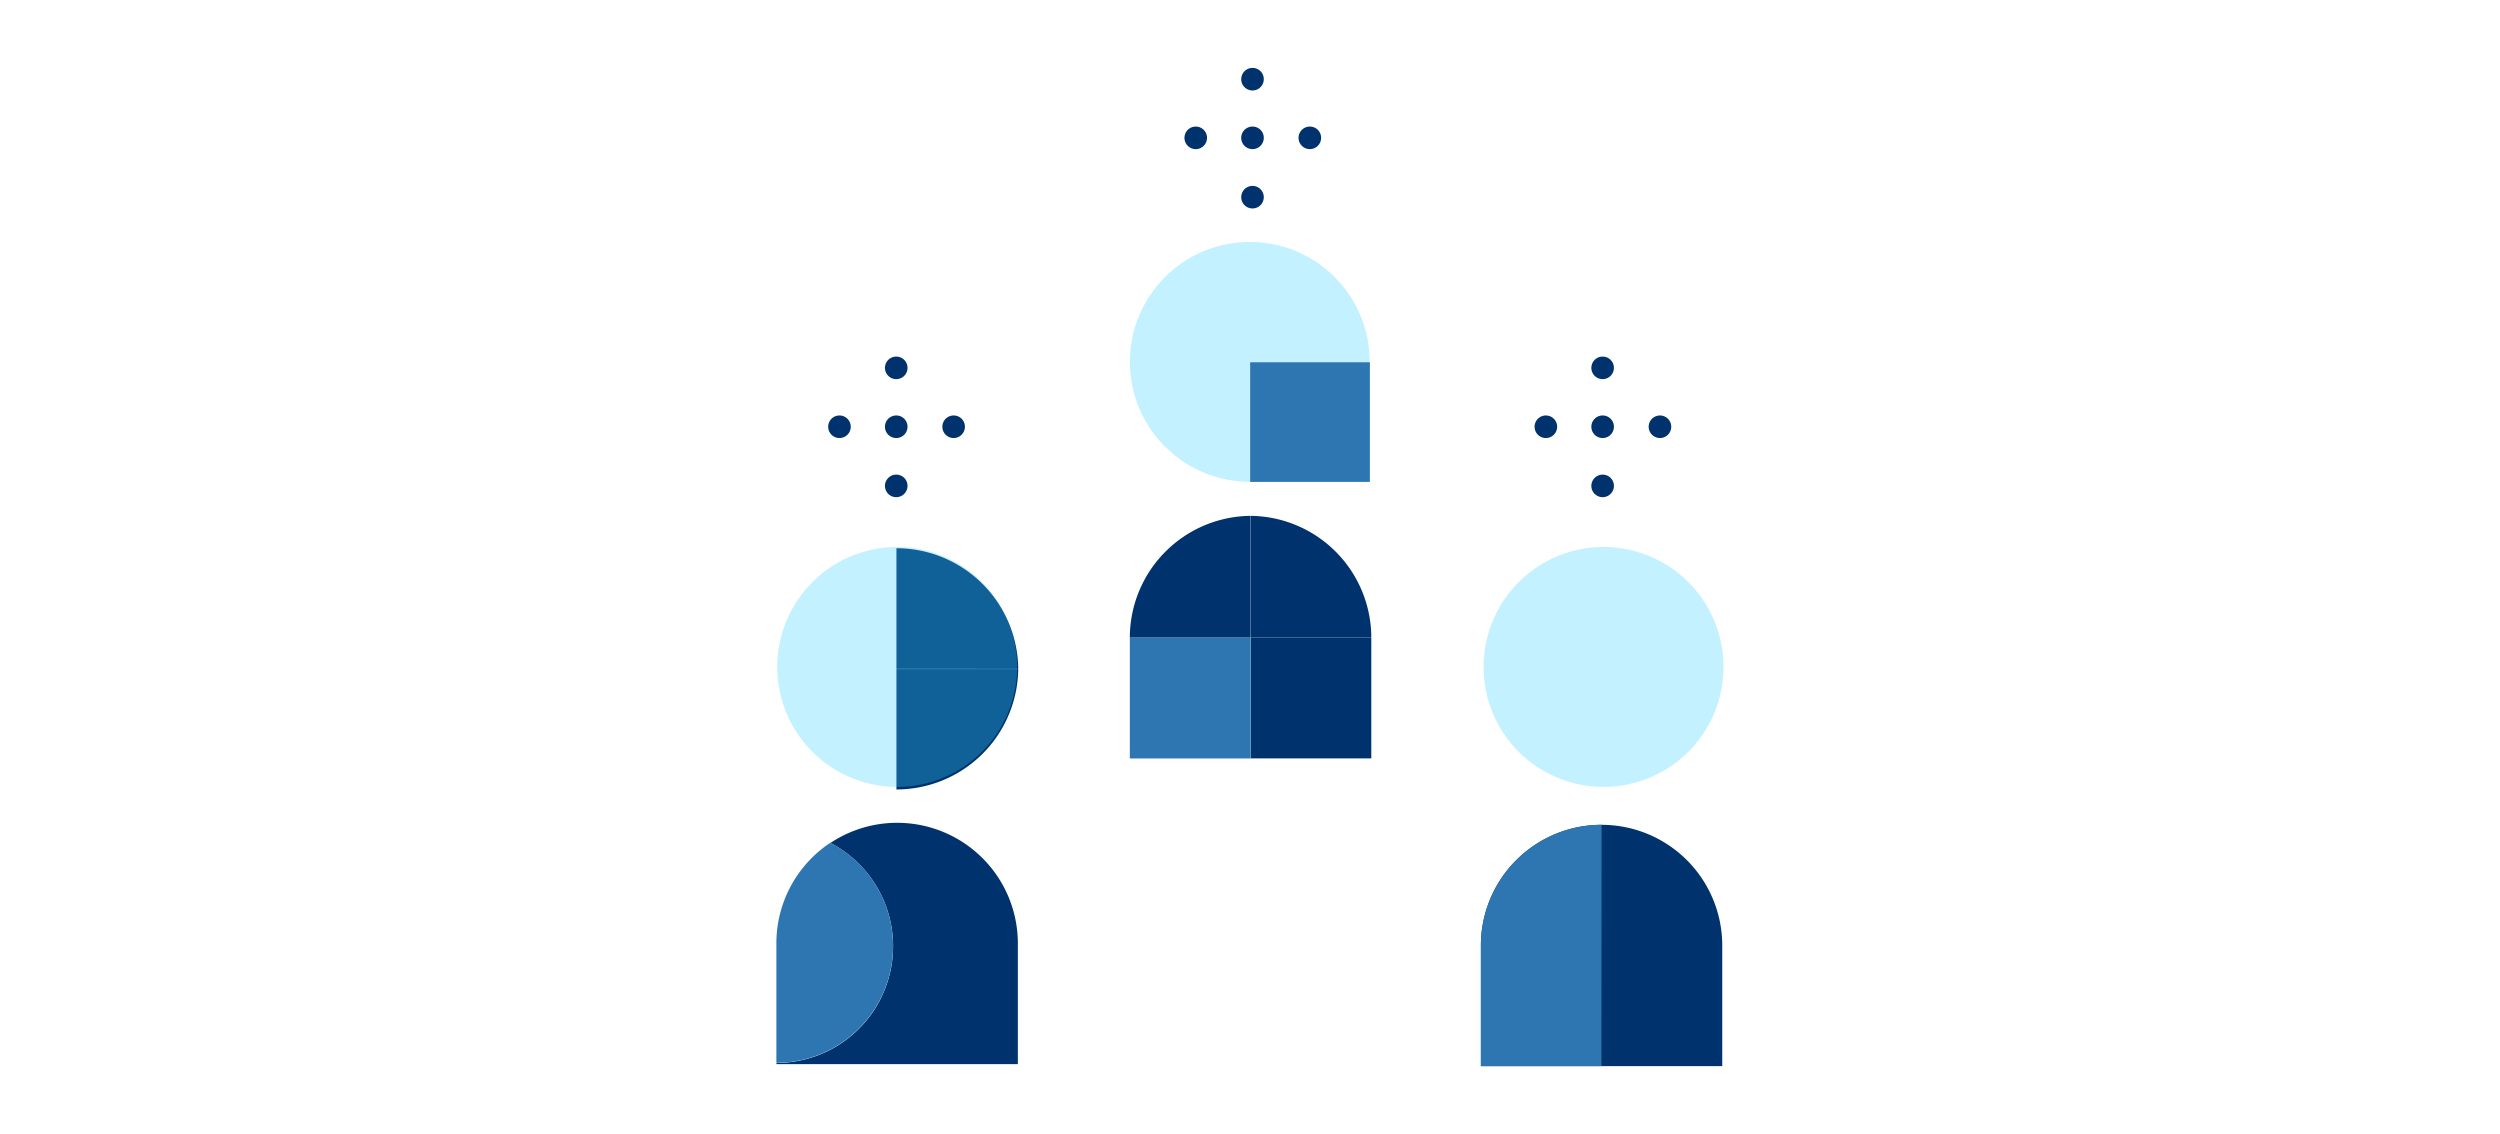 <svg id="Capa_1" data-name="Capa 1" xmlns="http://www.w3.org/2000/svg" viewBox="0 0 399 181"><defs><style>.cls-1{fill:#00326d;}.cls-2{fill:#39d0ff;opacity:0.3;}.cls-3{fill:#2d76b2;}</style></defs><path class="cls-1" d="M199.6,82.33a19.46,19.46,0,0,1,19.26,19.44H199.6Z"/><path class="cls-2" d="M199.47,76.89h0a19.14,19.14,0,0,1-19.14-19.14h0a19.14,19.14,0,0,1,19.14-19.14h0a19.14,19.14,0,0,1,19.14,19.14h0A19.14,19.14,0,0,1,199.47,76.89Z"/><rect class="cls-3" x="199.53" y="57.82" width="19.1" height="19.09"/><rect class="cls-1" x="199.6" y="101.78" width="19.26" height="19.26"/><path class="cls-1" d="M199.58,82.33a19.46,19.46,0,0,0-19.26,19.44h19.26Z"/><rect class="cls-3" x="180.32" y="101.78" width="19.26" height="19.26" transform="translate(379.9 222.83) rotate(-180)"/><path class="cls-2" d="M236.78,106.45h0A19.15,19.15,0,0,1,255.93,87.3h0a19.14,19.14,0,0,1,19.14,19.15h0a19.14,19.14,0,0,1-19.14,19.14h0A19.14,19.14,0,0,1,236.78,106.45Z"/><path class="cls-1" d="M255.61,131.64h0a19.26,19.26,0,0,1,19.26,19.26v19.26a0,0,0,0,1,0,0H236.35a0,0,0,0,1,0,0V150.9A19.26,19.26,0,0,1,255.61,131.64Z"/><path class="cls-3" d="M255.61,131.64h0a19.26,19.26,0,0,0-19.26,19.26v19.26h19.24Z"/><path class="cls-1" d="M162.51,106.78A19.45,19.45,0,0,1,143.07,126h0V106.78Z"/><path class="cls-1" d="M162.51,106.76A19.45,19.45,0,0,0,143.07,87.5h0v19.25Z"/><path class="cls-2" d="M124.05,106.45h0A19.14,19.14,0,0,1,143.19,87.3h0a19.14,19.14,0,0,1,19.14,19.15h0a19.14,19.14,0,0,1-19.14,19.14h0A19.14,19.14,0,0,1,124.05,106.45Z"/><path class="cls-1" d="M143.19,131.32h0a19.2,19.2,0,0,0-10.64,3.21,18.62,18.62,0,0,1-8.62,35.12v.19h38.52V150.58A19.26,19.26,0,0,0,143.19,131.32Z"/><path class="cls-3" d="M142.53,151a18.63,18.63,0,0,0-10-16.5,19.25,19.25,0,0,0-8.62,16.05v19.07A18.62,18.62,0,0,0,142.53,151Z"/><path class="cls-1" d="M144.84,58.71a1.8,1.8,0,1,1-1.79-1.8A1.8,1.8,0,0,1,144.84,58.71Z"/><path class="cls-1" d="M144.84,68.1a1.8,1.8,0,1,1-1.79-1.79A1.79,1.79,0,0,1,144.84,68.1Z"/><path class="cls-1" d="M144.84,77.55a1.8,1.8,0,1,1-1.79-1.8A1.79,1.79,0,0,1,144.84,77.55Z"/><path class="cls-1" d="M154,68.1a1.8,1.8,0,1,1-1.8-1.79A1.79,1.79,0,0,1,154,68.1Z"/><path class="cls-1" d="M135.78,68.1a1.8,1.8,0,1,1-1.8-1.79A1.8,1.8,0,0,1,135.78,68.1Z"/><path class="cls-1" d="M257.58,58.71a1.8,1.8,0,1,1-1.8-1.8A1.8,1.8,0,0,1,257.58,58.71Z"/><path class="cls-1" d="M257.58,68.1a1.8,1.8,0,1,1-1.8-1.79A1.79,1.79,0,0,1,257.58,68.1Z"/><path class="cls-1" d="M257.58,77.55a1.8,1.8,0,1,1-1.8-1.8A1.79,1.79,0,0,1,257.58,77.55Z"/><path class="cls-1" d="M266.73,68.1a1.8,1.8,0,1,1-1.8-1.79A1.8,1.8,0,0,1,266.73,68.1Z"/><path class="cls-1" d="M248.52,68.1a1.8,1.8,0,1,1-1.8-1.79A1.8,1.8,0,0,1,248.52,68.1Z"/><path class="cls-1" d="M201.7,12.64a1.8,1.8,0,1,1-1.79-1.8A1.79,1.79,0,0,1,201.7,12.64Z"/><path class="cls-1" d="M201.7,22a1.8,1.8,0,1,1-1.79-1.8A1.79,1.79,0,0,1,201.7,22Z"/><path class="cls-1" d="M201.7,31.47a1.8,1.8,0,1,1-1.79-1.8A1.8,1.8,0,0,1,201.7,31.47Z"/><path class="cls-1" d="M210.85,22a1.8,1.8,0,1,1-1.8-1.8A1.79,1.79,0,0,1,210.85,22Z"/><path class="cls-1" d="M192.64,22a1.8,1.8,0,1,1-1.8-1.8A1.8,1.8,0,0,1,192.64,22Z"/></svg>
